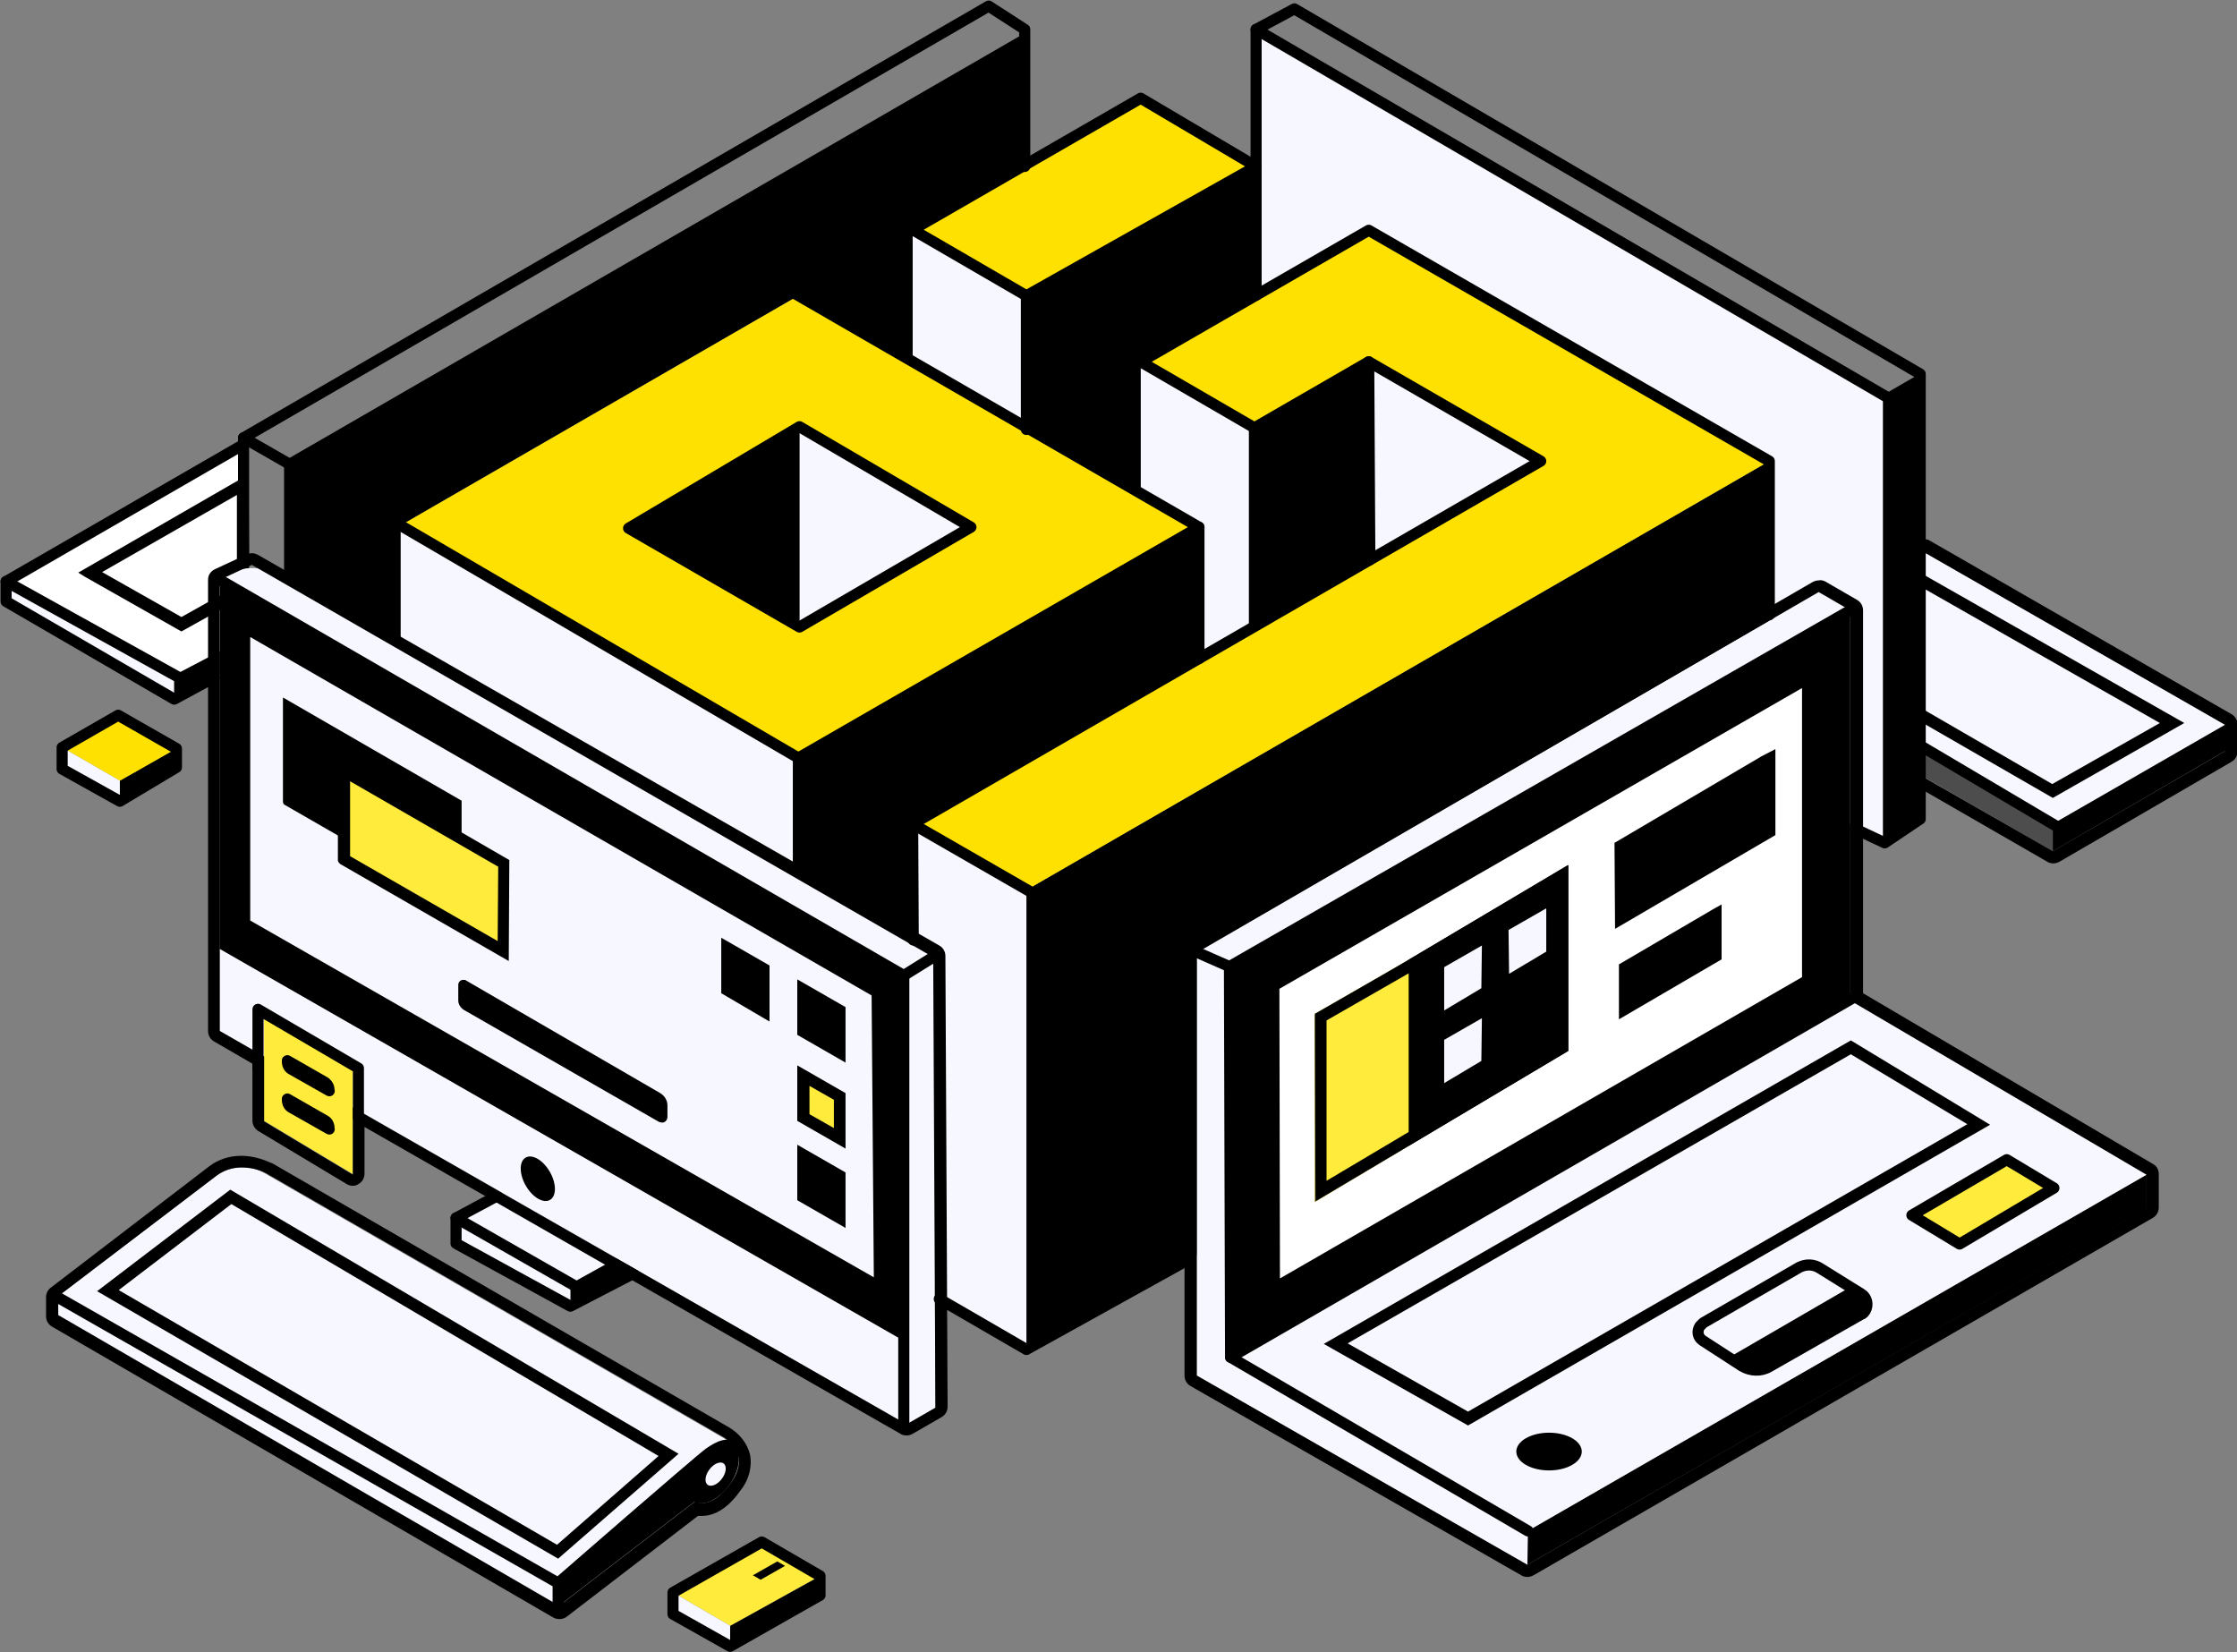 <?xml version="1.0" encoding="utf-8"?>
<!-- Generator: Adobe Illustrator 22.1.0, SVG Export Plug-In . SVG Version: 6.00 Build 0)  -->
<svg version="1.1" id="Слой_1" xmlns="http://www.w3.org/2000/svg" xmlns:xlink="http://www.w3.org/1999/xlink" x="0px" y="0px"
	 viewBox="0 0 403.2 297.8" style="enable-background:new 0 0 403.2 297.8;" xml:space="preserve">
<rect x="0" y="0" width="403.2" height="297.8" fill="#808080" stroke="none"/>
<style type="text/css">
	.st0{fill:#FFFFFF;}
	.st1{fill:#F6F7FF;}
	.st2{fill:#FFEB3B;}
	.st3{fill:#4D4D4D;}
	.st4{fill:#FEE100;}
	.st5{fill:none;stroke:#000000;stroke-width:2;stroke-linejoin:round;}
	.st6{fill:#FFEB3B;stroke:#000000;stroke-width:2;stroke-linejoin:round;}
	.st7{fill:none;stroke:#000000;stroke-width:2;stroke-linecap:round;stroke-linejoin:round;}
</style>
<title>Ресурс 1</title>
<g id="Слой_2_1_">
	<g id="_0001_копия_">
		<polygon class="st0" points="1.1,104.8 43.9,80.1 43.9,102.5 39.6,117.4 31.4,121.7 		"/>
		<polygon points="185,160.4 185,243.2 224.4,221.3 318.6,155.4 319.1,108.4 318.9,83.1 		"/>
		<polygon class="st1" points="163.4,256.7 39.6,185.8 39.6,171 163.2,241.8 		"/>
		<path d="M42.7,89.2v12.7v3.7l-10,5.6l-14.3-8.1L42.7,89.2 M44.8,85.5l-30.7,17.7l1.3,0.8l17.3,9.8l12.2-6.8v-4.9
			C44.9,101.9,44.8,85.5,44.8,85.5z"/>
		<polygon points="163.2,241.8 39.6,171 39.6,104.5 41.1,105.4 162.9,175.8 		"/>
		<polygon class="st1" points="157.5,230.2 45.1,165.9 45.1,114.8 157.1,179.4 		"/>
		<path d="M118.8,202.2l-35.2-20.2c-0.6-0.4-1-1-1-1.7v-2.8c0-0.6,0.5-1,1.1-0.9c0.1,0,0.2,0,0.3,0.1l35,20.3
			c0.8,0.5,1.3,1.3,1.3,2.2v2.1c0,0.6-0.5,1.1-1.1,1C119.1,202.3,118.9,202.2,118.8,202.2z"/>
		<path d="M83.2,163.4l-31.8-18.3c-0.3-0.1-0.4-0.4-0.4-0.7v-18.7l32.2,18.6L83.2,163.4C83.3,163.3,83.3,163.4,83.2,163.4z"/>
		<polygon class="st2" points="62,154.8 62,138.9 90.8,155.5 90.8,171.4 		"/>
		<path d="M63.1,140.8l26.7,15.4l-0.1,13.4l-26.6-15.3L63.1,140.8 M60.9,137.1V155c0,0.3,0.2,0.5,0.4,0.7l30.4,17.5l0,0l0,0
			l0.1-18.2L60.9,137.1L60.9,137.1z"/>
		<polygon class="st1" points="72.2,94.7 72.2,121.4 143.9,162.7 143.9,136.6 		"/>
		<polygon class="st1" points="144.1,76.9 175,95 144.1,113 		"/>
		<polygon class="st1" points="164.5,41.4 164.5,65.2 185,77.1 185,53.3 		"/>
		<polygon class="st1" points="205.6,65.2 205.6,89 216.1,95 216.1,118.7 226.1,112.9 226.1,77.1 		"/>
		<polygon class="st1" points="246.9,65.2 246.9,100.9 277.7,83.1 		"/>
		<polygon class="st1" points="164.5,148.5 185,160.4 185,243.2 168.6,233.7 165.4,193.5 162.9,185.8 		"/>
		<polygon class="st1" points="339.4,71.2 339.4,151.5 318.9,140.9 318.9,83.1 246.7,41.5 226.1,53.3 226.1,5.8 		"/>
		<polygon class="st3" points="346.4,134.6 370,148.5 370,153.4 346.4,139.8 		"/>
		<polygon class="st1" points="370,148.5 401.1,130.6 345.6,98.8 345.6,134.2 		"/>
		<path d="M343.5,104.2l45.8,26.1l-19.4,11l-22.8-13.2L343.5,104.2 M340.8,100.2l4.4,29.3l24.8,14.3l23.7-13.5L340.8,100.2
			L340.8,100.2z"/>
		<polygon points="51.2,83.1 51.2,108.5 72.2,120.6 72.2,94.7 143.9,53.3 164.5,65.2 164.5,41.4 185,29.6 185,5.8 		"/>
		<path class="st1" d="M168.6,253.7l-5.2,3l-0.5-80.9l5.6-3.2c0.4,0.7-0.2,2.2-0.2,3.4c0,0.1,0-0.1,0,0L168.6,253.7z"/>
		<path d="M133.1,263.1c0,2.5-2,5.7-4.5,7.1c-0.9,0.6-2,0.8-3,0.6c0-0.2,0-0.3,0-0.5l-0.4,0.3l-24.5,18.8v-4.2l25.5-21.9l2.1-1.8
			c0.2-0.2,0.4-0.3,0.6-0.5l0.1,0c0.5-0.3,1.1-0.5,1.7-0.5h0.2c0.6,0,1.2,0.2,1.7,0.7l0.1,0.1l0,0l0.1,0.2c0.1,0.2,0.2,0.4,0.3,0.6
			C133,262.5,133.1,262.8,133.1,263.1z"/>
		<polygon points="226.1,77.1 226.1,112.9 246.9,100.9 246.9,65.2 		"/>
		<polygon points="226.1,29.6 226.1,53.3 205.6,65.2 205.6,89 185,77.1 185,53.3 		"/>
		<polygon points="144.1,76.9 144.1,113 113.3,95.2 		"/>
		<polygon points="143.9,136.6 143.9,163 164.5,175.6 164.5,148.5 216.1,118.7 216.1,95 		"/>
		<polygon points="339.4,71.2 339.4,151.8 346.3,147.9 346.3,67.2 		"/>
		<polygon points="370,148.5 370,153.4 401.1,135.3 401.1,130.6 		"/>
		<polyline points="275.2,276 386.9,211.7 386.9,217.8 275.1,282.1 275.2,276 		"/>
		<polygon class="st1" points="82.2,219.5 90.5,214.9 111.1,226.8 102.8,231.4 		"/>
		<ellipse transform="matrix(0.867 -0.498 0.498 0.867 -92.937 76.589)" cx="97" cy="212.4" rx="2.5" ry="4.4"/>
		<path d="M133.1,263.1c0,2.5-2,5.7-4.5,7.1c-0.9,0.6-2,0.8-3,0.6c-0.2,0-0.3-0.1-0.4-0.2c-0.8-0.5-1.2-1.4-1.1-2.4
			c0.1-1.8,0.8-3.6,2.1-5c0.7-0.9,1.5-1.6,2.5-2.1l0.2-0.1l0.1,0c0.5-0.3,1.1-0.5,1.7-0.5h0.2c1.1-0.1,2,0.6,2.2,1.6
			C133,262.5,133.1,262.8,133.1,263.1z"/>
		
			<ellipse transform="matrix(0.601 -0.799 0.799 0.601 -160.897 209.134)" class="st1" cx="129.1" cy="265.7" rx="2.4" ry="1.4"/>
		<polygon points="102.8,231.4 102.8,235.4 115,229 111.1,226.8 		"/>
		<polygon class="st1" points="102.8,235.4 102.8,231.4 82.2,219.5 82.2,224.1 		"/>
		<path class="st1" d="M132.5,261.3c-1.2-1.1-3.1-1.1-4.2,0.1c0,0-0.1,0.1-0.1,0.1l-27.6,23.7l-90.3-51.5L39,211.9
			c2.6-1.9,6.1-2,8.8-0.4l82.5,47.6C131.2,259.6,132,260.4,132.5,261.3z"/>
		<path d="M41.7,217l77,45.4l-18.3,16l-79-45.9L41.7,217 M41.5,214.4l-24,18.3l83.1,48.2l21.7-18.9L41.5,214.4L41.5,214.4z"/>
		<polygon class="st4" points="164.5,148.5 185,160.4 318.9,83.1 246.7,41.5 205.6,65.2 226.1,77.1 246.7,65.2 277.7,83.1 		"/>
		<polygon class="st4" points="185,53.3 226.1,29.6 205.6,17.7 164.5,41.4 		"/>
		<polygon class="st4" points="143.9,53.3 72.2,94.7 143.9,136.6 216.1,95 175,95 144.1,113 113.3,95.2 144.1,76.9 175,95 216.1,95 
					"/>
		<path class="st1" d="M167.6,173l-4.8,2.7L41.1,105.4l-1.6-0.9l1.6-0.9l0.8-0.4c2-1,4.3-1.1,6.3-0.3L166.1,171l2.5,0.5v0.4
			C169.1,172.1,167.2,172.4,167.6,173z"/>
		<polygon class="st1" points="100.6,285.3 100.6,289.5 100.6,289.6 10.4,237.1 10.4,233.8 		"/>
		<polygon points="152.4,191.5 143.7,186.5 143.7,176.5 152.4,181.5 		"/>
		<polygon class="st2" points="144.8,201.4 144.8,193.9 151.3,197.6 151.3,205.2 		"/>
		<path d="M145.9,195.7l4.4,2.5v5.1l-4.4-2.5V195.7 M143.7,192v10l8.7,5v-10L143.7,192L143.7,192z"/>
		<polygon points="152.4,221.3 143.7,216.3 143.7,206.3 152.4,211.3 		"/>
		<polygon points="138.7,184.1 130,179 130,169 138.7,174 		"/>
		<polygon class="st2" points="63.6,211.6 63.6,192 47.6,182.8 47.6,202 		"/>
		<path d="M60.3,196.4L60.3,196.4c0-0.9-0.5-1.7-1.2-2.2l-6.8-3.9c-0.5-0.3-1.1-0.1-1.4,0.4c-0.1,0.2-0.1,0.3-0.1,0.5v0.1
			c0,1,0.5,1.9,1.3,2.3l6.7,3.8c0.5,0.3,1.1,0.2,1.4-0.3C60.3,196.9,60.4,196.7,60.3,196.4z"/>
		<path d="M60.3,203.3L60.3,203.3c0-1-0.5-1.8-1.2-2.2l-6.8-3.9c-0.5-0.3-1.1-0.1-1.4,0.4c-0.1,0.2-0.1,0.3-0.1,0.5v0.1
			c0,1,0.5,1.9,1.3,2.3l6.7,3.8c0.5,0.3,1.1,0.2,1.4-0.3C60.3,203.8,60.4,203.5,60.3,203.3z"/>
		<polygon class="st1" points="31.4,126 1.1,108.4 1.1,104.7 31.4,121.7 		"/>
		<polygon points="31.4,126 39.6,121.6 39.6,117.4 31.4,121.7 		"/>
		<polygon class="st1" points="215.7,171.6 215.7,247.9 275.3,282.1 275.4,275.9 221.8,244.6 221.8,174.1 		"/>
		<polyline points="333.5,110 333.5,180.4 221.8,244.7 221.6,174.2 325.7,114.3 		"/>
		<polygon class="st0" points="229.5,177.6 325.9,122.2 325.9,176.8 229.6,232.3 		"/>
		<path d="M324.8,124v52.1l-94.1,54.3l-0.1-52.2L324.8,124 M327,120.3L228.4,177l0.1,57.1l98.4-56.8L327,120.3L327,120.3z"/>
		<polygon points="237,183 237,216.6 282.6,189.4 282.6,155.9 		"/>
		<polygon class="st2" points="237,182.7 237,216.6 253.9,206.5 253.9,173 		"/>
		<path d="M280.5,159.7v28.5l-41.4,24.6v-28.9l15-8.6L280.5,159.7 M282.7,155.9L253,173.5l-16,9.2v0.3l0,0l0.1,33.5l45.6-27.1
			L282.7,155.9L282.7,155.9z"/>
		<polygon class="st1" points="260.3,174.3 260.3,182.1 267,178.1 267.1,170.4 		"/>
		<polygon class="st1" points="271.9,167.6 272,175.5 278.7,171.5 278.7,163.7 		"/>
		<polygon class="st1" points="260.3,187.4 260.3,195.2 267,191.2 267.1,183.5 		"/>
		<polygon points="317.5,136.3 291,151.9 291.1,167.4 320,150.5 320,135 		"/>
		<polygon points="308.7,163.9 291.8,173.8 291.8,183.7 310.3,172.9 310.3,163 		"/>
		<polygon class="st1" points="215.7,171.6 221.6,174.2 333.5,110 327.8,106.7 		"/>
		<polygon class="st1" points="221.8,244.7 275.2,276 386.9,211.7 333.5,180.3 		"/>
		<path d="M333.6,190l21,12.6l-90,51.8l-21.7-12.3L333.6,190 M333.6,187.5l-95,54.7l26,14.7l94.1-54.2L333.6,187.5L333.6,187.5z"/>
		<path class="st5" d="M328.1,228.6l7.4,4.6c1,0.6,1.3,2,0.7,3c-0.2,0.3-0.4,0.6-0.8,0.7l-16.5,9.4c-1.5,0.9-3.4,0.8-4.9-0.1
			l-7.1-4.6c-0.9-0.6-1.1-1.7-0.5-2.6c0.2-0.2,0.4-0.4,0.6-0.6l17.3-10C325.5,227.8,326.9,227.8,328.1,228.6z"/>
		<path d="M318.7,246.5l16.8-9.6c1-0.6,1.4-1.9,0.8-2.9c-0.2-0.3-0.4-0.6-0.7-0.8l-2-1.3l-21.9,12.7l2.7,1.7
			C315.6,247.2,317.3,247.3,318.7,246.5z"/>
		<polygon class="st6" points="344.6,219 361.7,209 370.2,214.1 353.2,224.2 		"/>
		<ellipse cx="279.2" cy="261.6" rx="5.9" ry="3.4"/>
		<polyline points="21.6,144.4 21.6,140.7 31.8,134.9 31.8,138.3 		"/>
		<polygon class="st4" points="21.6,140.7 11.2,134.7 21.3,128.9 31.8,134.9 		"/>
		<polyline class="st1" points="21.6,144.4 21.6,140.7 11.2,134.7 11.2,138.6 		"/>
		<polyline points="131.6,296.7 131.6,293 147.7,284.1 147.7,287.5 		"/>
		<polygon class="st2" points="131.6,293 121.3,287 137.3,277.9 147.8,284 		"/>
		<polygon points="137.1,284.7 135.7,283.9 140.1,281.4 141.5,282.2 		"/>
		<polyline class="st1" points="131.6,296.7 131.6,293 121.3,287 121.3,290.9 		"/>
		<line class="st7" x1="221.8" y1="244.6" x2="334.4" y2="179.6"/>
		<line class="st7" x1="371.5" y1="149.4" x2="343.1" y2="132.6"/>
	</g>
	<g id="лайн">
		<polyline class="st7" points="334.4,149.4 339.7,151.9 346.1,147.6 346.1,67.4 233.3,1.6 226.4,5.3 226.4,30 226.4,53.2 		"/>
		<path d="M45.4,101.8l122.8,70.7l0.4,81.2l-5.2,3l-99.8-57.1v12.1l-16-9.6v-11.7l-8-4.6v-81.3l4.3-2L45.4,101.8 M45.4,99.7
			c-0.3,0-0.6,0.1-0.9,0.2l-1.5,0.7l-4.3,2c-0.8,0.4-1.2,1.1-1.2,1.9v81.3c0,0.8,0.4,1.5,1.1,1.9l6.9,4V202c0,0.7,0.4,1.4,1,1.8
			l16,9.6c0.3,0.2,0.7,0.3,1.1,0.3c0.4,0,0.7-0.1,1-0.3c0.7-0.4,1.1-1.1,1.1-1.9v-8.4l96.6,55.3c0.3,0.2,0.7,0.3,1.1,0.3
			c0.4,0,0.7-0.1,1.1-0.3l5.2-3c0.7-0.4,1.1-1.1,1.1-1.9l-0.4-81.2c0-0.8-0.4-1.5-1.1-1.9L46.5,100C46.1,99.8,45.8,99.7,45.4,99.7
			L45.4,99.7z"/>
		<polyline class="st7" points="39.6,104.5 162.9,175.8 168.2,172.5 		"/>
		<polyline class="st7" points="184.7,30 184.7,5.3 178.2,1.1 43.9,78.9 43.9,100.9 		"/>
		<line class="st7" x1="43.9" y1="78.9" x2="54" y2="84.7"/>
		<path d="M346.4,99.3l54.6,31.3v4.8l-31,18l-23.6-13.5L346.4,99.3 M346.5,97.1c-0.4,0-0.7,0.1-1.1,0.3c-0.7,0.4-1.1,1.1-1.1,1.8
			v40.6c0,0.8,0.4,1.5,1.1,1.9l23.6,13.6c0.3,0.2,0.7,0.3,1.1,0.3c0.4,0,0.7-0.1,1.1-0.3l31-18c0.7-0.4,1.1-1.1,1.1-1.9v-4.8
			c0-0.8-0.4-1.5-1.1-1.9l-54.6-31.4C347.2,97.2,346.8,97.1,346.5,97.1L346.5,97.1z"/>
		<path d="M327.8,106.7l5.7,3.3v70.3l53.4,31.4v6L275.3,282l-59.6-34.1v-76.2L327.8,106.7 M327.8,104.6c-0.4,0-0.7,0.1-1.1,0.3
			l-112.1,64.9c-0.7,0.4-1.1,1.1-1.1,1.9v76.2c0,0.8,0.4,1.5,1.1,1.9l59.6,34.1c0.3,0.2,0.7,0.3,1.1,0.3c0.4,0,0.7-0.1,1.1-0.3
			L388,219.5c0.7-0.4,1.1-1.1,1.1-1.9v-6c0-0.8-0.4-1.5-1-1.8l-52.3-30.8V110c0-0.8-0.4-1.5-1.1-1.9l-5.7-3.3
			C328.6,104.6,328.2,104.5,327.8,104.6L327.8,104.6z"/>
		<polyline class="st7" points="43.9,80.1 1.1,104.8 1.1,108.4 31.4,126 38.6,122.1 		"/>
		<polyline class="st7" points="46.5,192.6 46.5,181.9 64.6,192.5 64.6,201.4 		"/>
		<polyline class="st7" points="113.8,229.7 102.8,235.4 82.2,224.1 82.2,219.5 89.1,215.8 		"/>
		<polygon class="st7" points="121.3,290.9 121.3,287 137.3,277.9 147.8,284 147.8,287.5 131.6,296.7 		"/>
		<polyline class="st7" points="164.6,169.4 164.5,148.5 277.7,83.1 246.7,65.2 226.1,77.1 205.6,65.2 246.7,41.5 318.9,83.1 
			318.9,110.8 		"/>
		<polygon class="st7" points="226.4,30 205.6,17.7 164.5,41.4 185,53.3 		"/>
		<polyline class="st7" points="141.7,52 216.1,95 143.9,136.6 72.2,94.7 		"/>
		<polygon class="st7" points="113.3,95.2 144.1,113 175,95 144.1,76.9 		"/>
		<polyline class="st7" points="275.4,275.9 221.8,244.6 221.6,174.2 215.7,171.6 		"/>
		<path d="M43.5,210.4c1.5,0,3,0.3,4.4,1l82.5,47.6c1,0.6,4.9,3.4,1.3,8.3c-2.2,3-4,3.6-5.2,3.6c-0.4,0-0.8-0.1-1.2-0.3l-24.5,18.8
			l-90.3-52.4v-3.4L39,211.9C40.3,210.9,41.9,210.4,43.5,210.4 M43.5,208.3c-2.1,0-4.1,0.6-5.8,1.9L9.1,232.1
			c-0.5,0.4-0.8,1-0.8,1.7v3.4c0,0.8,0.4,1.5,1.1,1.9l90.3,52.4c0.7,0.4,1.7,0.4,2.4-0.1l23.7-18.2c0.2,0,0.5,0,0.7,0
			c1.7,0,4.3-0.8,6.9-4.5c1.5-1.8,2.2-4.2,1.8-6.5c-0.5-2.1-1.9-3.8-3.7-4.9l-82.5-47.7h-0.1C47.2,208.8,45.3,208.3,43.5,208.3
			L43.5,208.3z"/>
		<polyline class="st7" points="100.6,289.5 100.6,285.3 10.4,233.8 		"/>
		<line class="st7" x1="226.4" y1="5.3" x2="342.9" y2="73.2"/>
		<line class="st7" x1="162.9" y1="175.8" x2="162.9" y2="256.7"/>
		<line class="st7" x1="82.2" y1="219.5" x2="103.9" y2="231.9"/>
		<path class="st7" d="M100.6,285.3c0,0,25.5-22.2,27.2-23.4s3.8-2.4,5.4-0.3"/>
		<polyline class="st7" points="169.3,234.1 185,243.2 214.4,226.9 		"/>
		<line class="st7" x1="164.5" y1="148.5" x2="189" y2="162.6"/>
		<line class="st7" x1="1.1" y1="104.8" x2="32.8" y2="122.4"/>
		<polygon class="st7" points="31.8,134.9 31.8,138.3 21.6,144.4 11.2,138.6 11.2,134.7 21.3,128.9 		"/>
		<line class="st7" x1="216.1" y1="95" x2="216.1" y2="118.7"/>
		<line class="st7" x1="143.9" y1="136.6" x2="143.9" y2="157.2"/>
		<line class="st7" x1="185" y1="53.3" x2="185" y2="77.4"/>
		<line class="st7" x1="226.1" y1="77.1" x2="226.1" y2="112.4"/>
		<line class="st7" x1="246.7" y1="65.2" x2="246.9" y2="100.9"/>
		<line class="st7" x1="221.6" y1="174.2" x2="333.5" y2="110"/>
	</g>
</g>
</svg>
